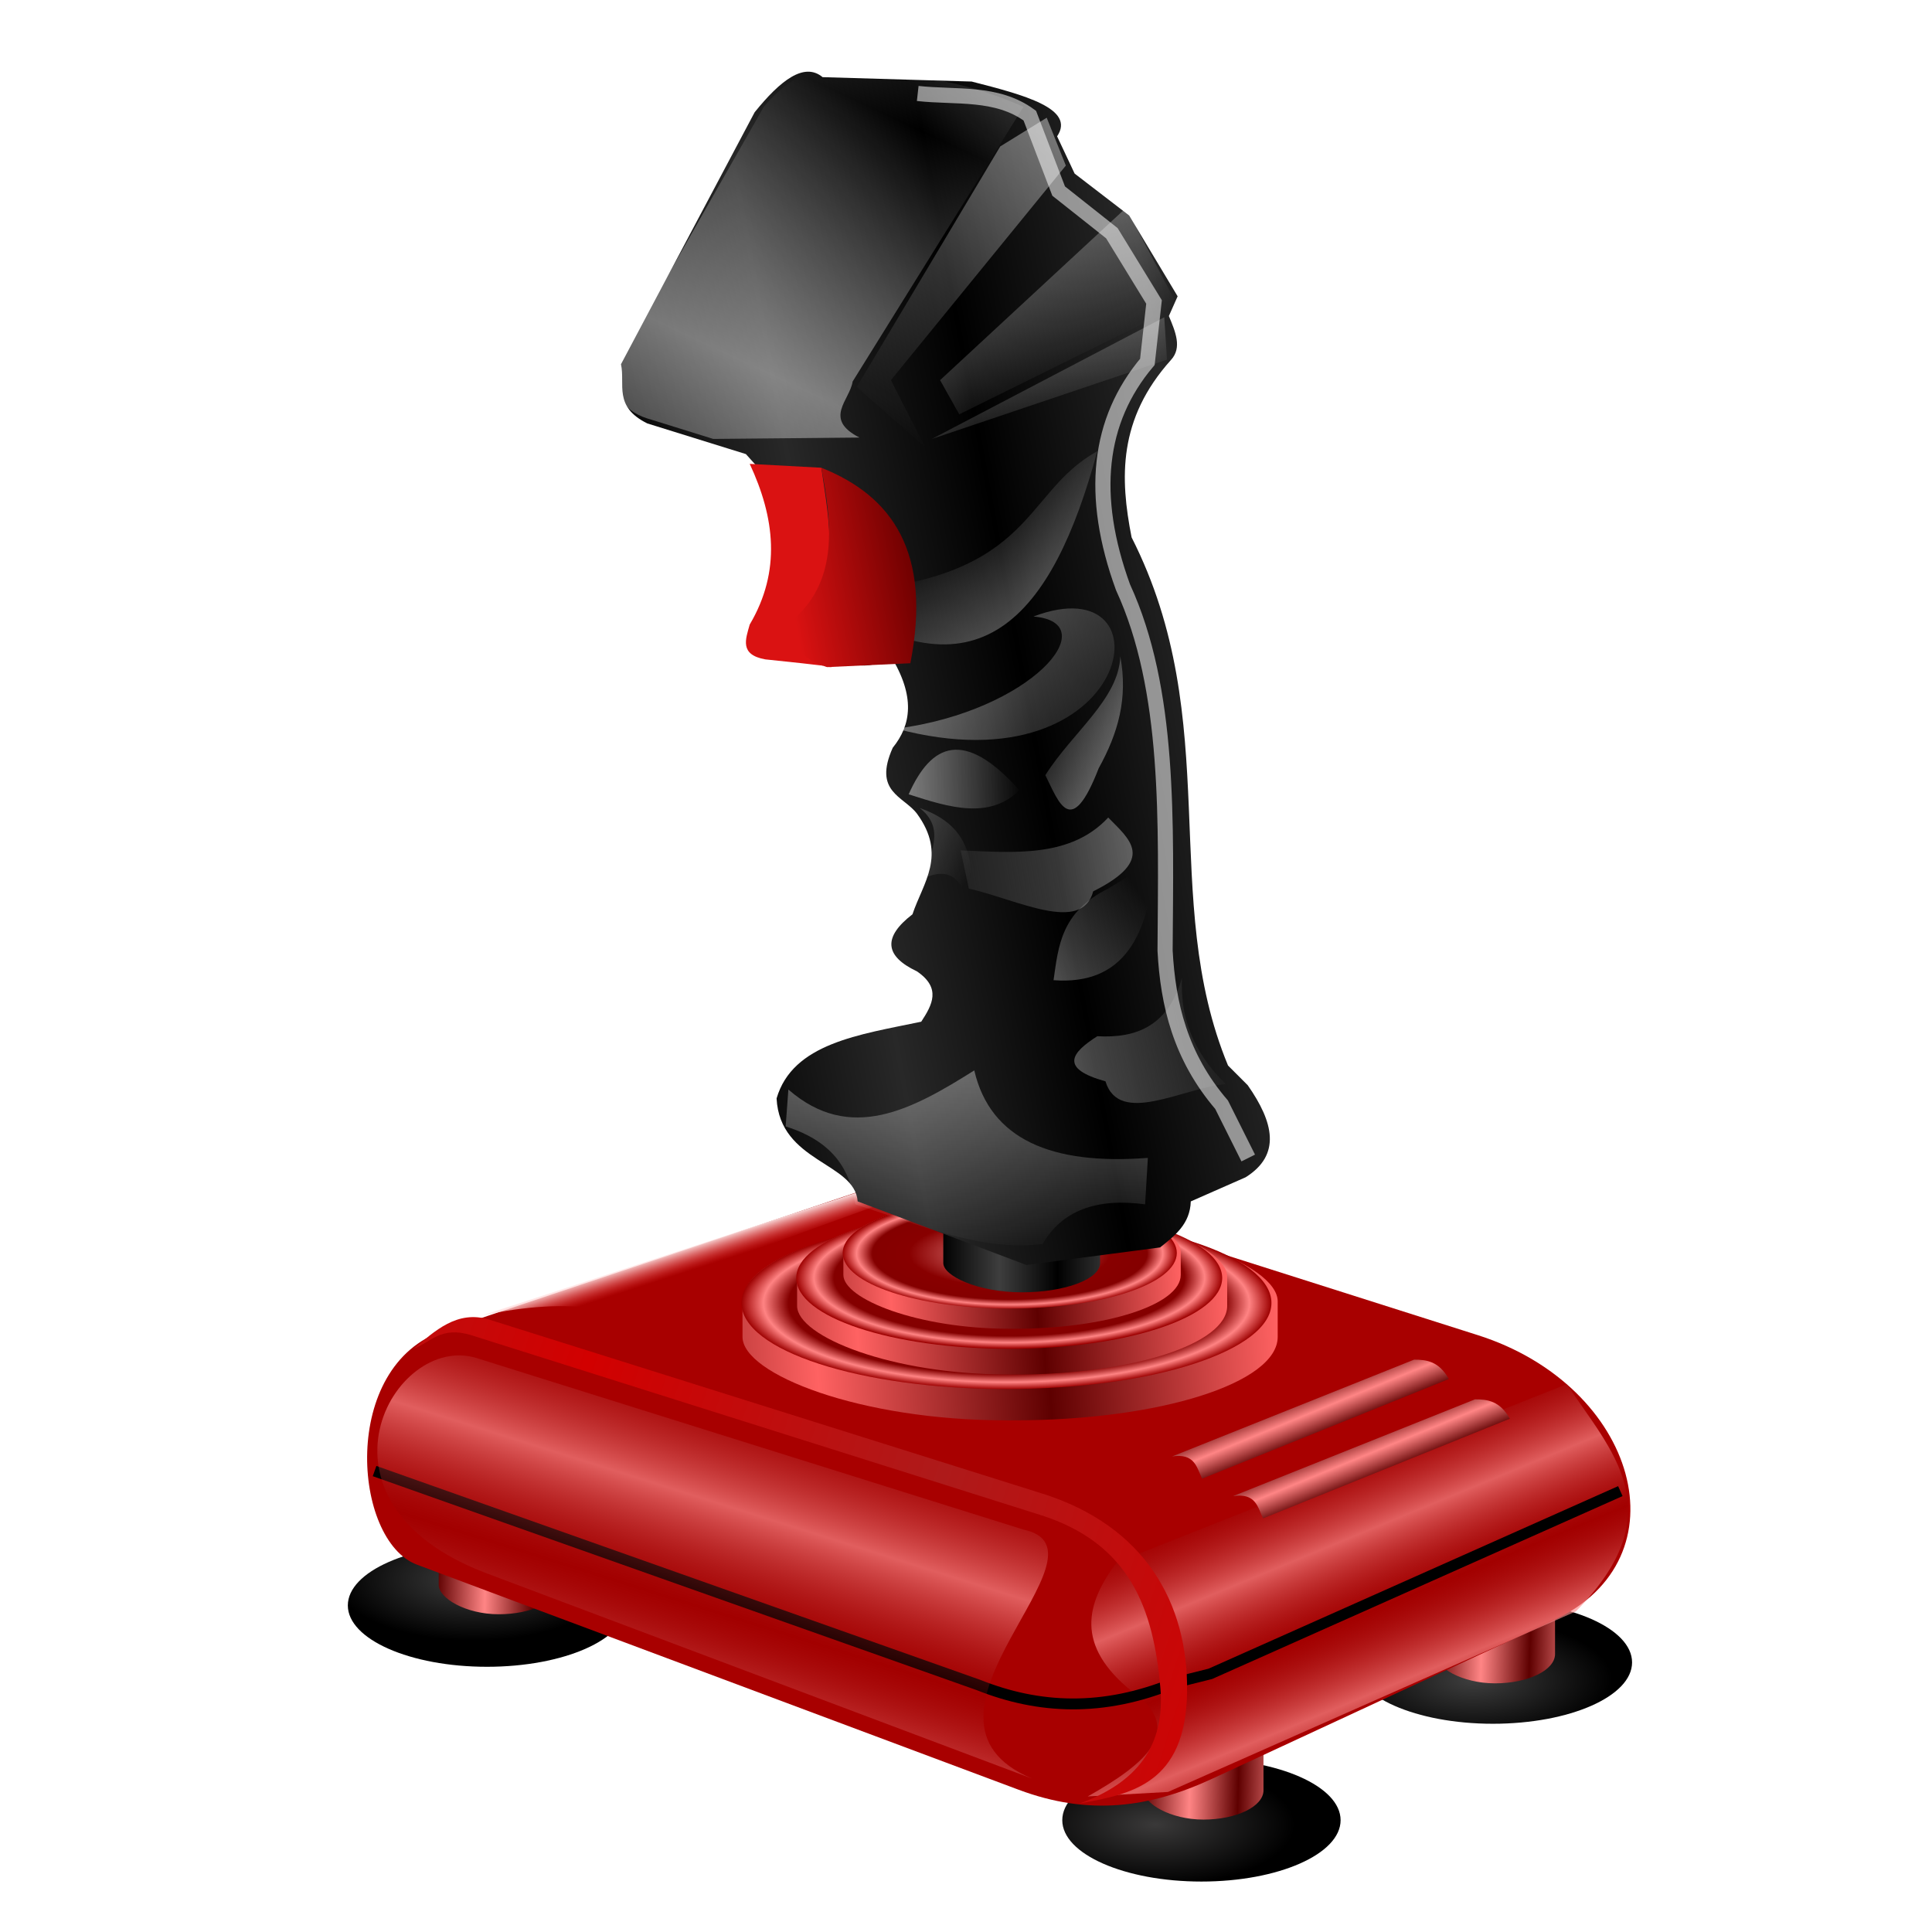 <?xml version="1.0" encoding="UTF-8" standalone="no"?>
<svg
   xmlns:dc="http://purl.org/dc/elements/1.1/"
   xmlns:cc="http://creativecommons.org/ns#"
   xmlns:rdf="http://www.w3.org/1999/02/22-rdf-syntax-ns#"
   xmlns:svg="http://www.w3.org/2000/svg"
   xmlns="http://www.w3.org/2000/svg"
   xmlns:xlink="http://www.w3.org/1999/xlink"
   xmlns:sodipodi="http://sodipodi.sourceforge.net/DTD/sodipodi-0.dtd"
   xmlns:inkscape="http://www.inkscape.org/namespaces/inkscape"
   version="1.1"
   id="svg2"
   width="255"
   height="255"
   viewBox="0 0 255 255"
   sodipodi:docname="applications-games.svg"
   inkscape:version="1.0 (4035a4f, 2020-05-01)">
  <defs
     id="defs6">
    <linearGradient
       inkscape:collect="always"
       id="linearGradient986">
      <stop
         style="stop-color:#ffffff;stop-opacity:0.431"
         offset="0"
         id="stop982" />
      <stop
         style="stop-color:#ffffff;stop-opacity:0;"
         offset="1"
         id="stop984" />
    </linearGradient>
    <linearGradient
       inkscape:collect="always"
       id="linearGradient1433">
      <stop
         style="stop-color:#da1212;stop-opacity:1;"
         offset="0"
         id="stop1429" />
      <stop
         style="stop-color:#6d0000;stop-opacity:1"
         offset="1"
         id="stop1431" />
    </linearGradient>
    <linearGradient
       inkscape:collect="always"
       id="linearGradient1198">
      <stop
         style="stop-color:#000000;stop-opacity:1;"
         offset="0"
         id="stop1194" />
      <stop
         style="stop-color:#282828;stop-opacity:1"
         offset="1"
         id="stop1196" />
    </linearGradient>
    <linearGradient
       id="linearGradient1192"
       inkscape:collect="always">
      <stop
         id="stop1188"
         offset="0"
         style="stop-color:#ffffff;stop-opacity:0.202" />
      <stop
         id="stop1190"
         offset="1"
         style="stop-color:#ffffff;stop-opacity:0;" />
    </linearGradient>
    <linearGradient
       id="linearGradient1048"
       inkscape:collect="always">
      <stop
         id="stop1044"
         offset="0"
         style="stop-color:#3a3939;stop-opacity:1" />
      <stop
         id="stop1046"
         offset="1"
         style="stop-color:#000000;stop-opacity:1" />
    </linearGradient>
    <linearGradient
       inkscape:collect="always"
       id="linearGradient1032">
      <stop
         style="stop-color:#3e3e3e;stop-opacity:1"
         offset="0"
         id="stop1028" />
      <stop
         style="stop-color:#000000;stop-opacity:1"
         offset="1"
         id="stop1030" />
    </linearGradient>
    <linearGradient
       inkscape:collect="always"
       id="linearGradient1003">
      <stop
         style="stop-color:#ffffff;stop-opacity:1"
         offset="0"
         id="stop999" />
      <stop
         style="stop-color:#ff4c4c;stop-opacity:0;"
         offset="1"
         id="stop1001" />
    </linearGradient>
    <linearGradient
       id="linearGradient919"
       inkscape:collect="always">
      <stop
         id="stop915"
         offset="0"
         style="stop-color:#ff9090;stop-opacity:0.655" />
      <stop
         id="stop917"
         offset="1"
         style="stop-color:#910000;stop-opacity:0.23" />
    </linearGradient>
    <linearGradient
       inkscape:collect="always"
       id="linearGradient861">
      <stop
         style="stop-color:#ff9f9f;stop-opacity:1"
         offset="0"
         id="stop857" />
      <stop
         id="stop869"
         offset="0.602"
         style="stop-color:#880000;stop-opacity:1" />
      <stop
         id="stop867"
         offset="0.823"
         style="stop-color:#840000;stop-opacity:1" />
      <stop
         id="stop865"
         offset="0.917"
         style="stop-color:#ff8383;stop-opacity:1" />
      <stop
         style="stop-color:#9d0000;stop-opacity:1"
         offset="1"
         id="stop859" />
    </linearGradient>
    <linearGradient
       inkscape:collect="always"
       id="linearGradient851">
      <stop
         style="stop-color:#5e0000;stop-opacity:1;"
         offset="0"
         id="stop847" />
      <stop
         style="stop-color:#ff6262;stop-opacity:1"
         offset="1"
         id="stop849" />
    </linearGradient>
    <linearGradient
       inkscape:collect="always"
       id="linearGradient837">
      <stop
         style="stop-color:#ff8585;stop-opacity:1"
         offset="0"
         id="stop833" />
      <stop
         style="stop-color:#5e0000;stop-opacity:1"
         offset="1"
         id="stop835" />
    </linearGradient>
    <linearGradient
       inkscape:collect="always"
       id="linearGradient827">
      <stop
         style="stop-color:#d20000;stop-opacity:1"
         offset="0"
         id="stop823" />
      <stop
         style="stop-color:#ae1a1a;stop-opacity:1"
         offset="1"
         id="stop825" />
    </linearGradient>
    <linearGradient
       inkscape:collect="always"
       xlink:href="#linearGradient827"
       id="linearGradient829"
       x1="-103.076"
       y1="519.313"
       x2="30.62"
       y2="562.014"
       gradientUnits="userSpaceOnUse"
       spreadMethod="reflect"
       gradientTransform="translate(491.296,-40.258)" />
    <linearGradient
       inkscape:collect="always"
       xlink:href="#linearGradient837"
       id="linearGradient839"
       x1="202.369"
       y1="547.216"
       x2="205.825"
       y2="555.61"
       gradientUnits="userSpaceOnUse"
       spreadMethod="reflect"
       gradientTransform="translate(491.296,-40.258)" />
    <linearGradient
       inkscape:collect="always"
       xlink:href="#linearGradient837"
       id="linearGradient843"
       gradientUnits="userSpaceOnUse"
       x1="202.369"
       y1="547.216"
       x2="205.825"
       y2="555.61"
       spreadMethod="reflect"
       gradientTransform="translate(468.303,-55.221)" />
    <linearGradient
       inkscape:collect="always"
       xlink:href="#linearGradient851"
       id="linearGradient853"
       x1="58.759"
       y1="508.825"
       x2="139.416"
       y2="504.08"
       gradientUnits="userSpaceOnUse"
       spreadMethod="reflect" />
    <radialGradient
       inkscape:collect="always"
       xlink:href="#linearGradient861"
       id="radialGradient863"
       cx="44.526"
       cy="496.416"
       fx="44.526"
       fy="496.416"
       r="92.701"
       gradientTransform="matrix(1,0,0,0.325,0,335.179)"
       gradientUnits="userSpaceOnUse" />
    <linearGradient
       inkscape:collect="always"
       xlink:href="#linearGradient851"
       id="linearGradient875"
       gradientUnits="userSpaceOnUse"
       x1="58.759"
       y1="508.825"
       x2="139.416"
       y2="504.08"
       spreadMethod="reflect"
       gradientTransform="matrix(0.804,0,0,0.823,9.714,79.3)" />
    <radialGradient
       inkscape:collect="always"
       xlink:href="#linearGradient861"
       id="radialGradient877"
       gradientUnits="userSpaceOnUse"
       gradientTransform="matrix(0.804,0,0,0.267,9.714,355.036)"
       cx="44.526"
       cy="496.416"
       fx="44.526"
       fy="496.416"
       r="92.701" />
    <linearGradient
       inkscape:collect="always"
       xlink:href="#linearGradient851"
       id="linearGradient883"
       gradientUnits="userSpaceOnUse"
       gradientTransform="matrix(0.63,0,0,0.645,17.617,158.599)"
       x1="58.759"
       y1="508.825"
       x2="139.416"
       y2="504.08"
       spreadMethod="reflect" />
    <radialGradient
       inkscape:collect="always"
       xlink:href="#linearGradient861"
       id="radialGradient885"
       gradientUnits="userSpaceOnUse"
       gradientTransform="matrix(0.63,0,0,0.21,17.617,374.893)"
       cx="44.526"
       cy="496.416"
       fx="44.526"
       fy="496.416"
       r="92.701" />
    <linearGradient
       inkscape:collect="always"
       xlink:href="#linearGradient919"
       id="linearGradient903"
       x1="693.939"
       y1="535.585"
       x2="704.885"
       y2="562.104"
       gradientUnits="userSpaceOnUse"
       spreadMethod="reflect" />
    <linearGradient
       inkscape:collect="always"
       xlink:href="#linearGradient919"
       id="linearGradient913"
       x1="-53.039"
       y1="579.652"
       x2="-64.865"
       y2="617.221"
       gradientUnits="userSpaceOnUse"
       spreadMethod="reflect"
       gradientTransform="translate(507.182,-44.751)" />
    <filter
       inkscape:collect="always"
       style="color-interpolation-filters:sRGB"
       id="filter945"
       x="-0.039"
       width="1.078"
       y="-0.062"
       height="1.124">
      <feGaussianBlur
         inkscape:collect="always"
         stdDeviation="4.125"
         id="feGaussianBlur947" />
    </filter>
    <filter
       inkscape:collect="always"
       style="color-interpolation-filters:sRGB"
       id="filter961"
       x="-0.032"
       width="1.063"
       y="-0.042"
       height="1.083">
      <feGaussianBlur
         inkscape:collect="always"
         stdDeviation="2.694"
         id="feGaussianBlur963" />
    </filter>
    <linearGradient
       inkscape:collect="always"
       xlink:href="#linearGradient837"
       id="linearGradient973"
       x1="349.724"
       y1="341.945"
       x2="367.956"
       y2="342.497"
       gradientUnits="userSpaceOnUse"
       spreadMethod="reflect"
       gradientTransform="translate(266.298,290.608)" />
    <linearGradient
       inkscape:collect="always"
       xlink:href="#linearGradient837"
       id="linearGradient983"
       gradientUnits="userSpaceOnUse"
       gradientTransform="translate(376.243,239.227)"
       x1="349.724"
       y1="341.945"
       x2="367.956"
       y2="342.497"
       spreadMethod="reflect" />
    <linearGradient
       inkscape:collect="always"
       xlink:href="#linearGradient837"
       id="linearGradient987"
       gradientUnits="userSpaceOnUse"
       gradientTransform="translate(0.578,213.174)"
       x1="349.724"
       y1="341.945"
       x2="367.956"
       y2="342.497"
       spreadMethod="reflect" />
    <linearGradient
       inkscape:collect="always"
       xlink:href="#linearGradient1003"
       id="linearGradient1005"
       x1="446.402"
       y1="425.969"
       x2="449.347"
       y2="435.073"
       gradientUnits="userSpaceOnUse" />
    <radialGradient
       inkscape:collect="always"
       xlink:href="#linearGradient1048"
       id="radialGradient1034"
       cx="79.752"
       cy="698.558"
       fx="79.752"
       fy="698.558"
       r="52.479"
       gradientTransform="matrix(1,0,0,0.441,523.14,342.983)"
       gradientUnits="userSpaceOnUse" />
    <radialGradient
       inkscape:collect="always"
       xlink:href="#linearGradient1032"
       id="radialGradient1038"
       gradientUnits="userSpaceOnUse"
       gradientTransform="matrix(1,0,0,0.441,633.058,283.478)"
       cx="89.669"
       cy="709.804"
       fx="89.669"
       fy="709.804"
       r="52.479" />
    <radialGradient
       inkscape:collect="always"
       xlink:href="#linearGradient1032"
       id="radialGradient1042"
       gradientUnits="userSpaceOnUse"
       gradientTransform="matrix(1,0,0,0.441,253.719,261.991)"
       cx="92.149"
       cy="672.319"
       fx="92.149"
       fy="672.319"
       r="52.479" />
    <linearGradient
       inkscape:collect="always"
       xlink:href="#linearGradient986"
       id="linearGradient1084"
       x1="277.725"
       y1="212.306"
       x2="236.968"
       y2="167.78"
       gradientUnits="userSpaceOnUse"
       spreadMethod="reflect" />
    <linearGradient
       inkscape:collect="always"
       xlink:href="#linearGradient986"
       id="linearGradient1092"
       x1="161.487"
       y1="110.185"
       x2="206.883"
       y2="13.105"
       gradientUnits="userSpaceOnUse"
       spreadMethod="reflect" />
    <linearGradient
       inkscape:collect="always"
       xlink:href="#linearGradient986"
       id="linearGradient1106"
       x1="283.504"
       y1="15.948"
       x2="205.188"
       y2="128.356"
       gradientUnits="userSpaceOnUse" />
    <linearGradient
       inkscape:collect="always"
       xlink:href="#linearGradient986"
       id="linearGradient1114"
       x1="253.645"
       y1="48.045"
       x2="291.358"
       y2="104.25"
       gradientUnits="userSpaceOnUse" />
    <linearGradient
       inkscape:collect="always"
       xlink:href="#linearGradient986"
       id="linearGradient1122"
       x1="285.256"
       y1="74.675"
       x2="304.595"
       y2="118.47"
       gradientUnits="userSpaceOnUse" />
    <linearGradient
       inkscape:collect="always"
       xlink:href="#linearGradient986"
       id="linearGradient1130"
       x1="221.593"
       y1="208.78"
       x2="301.776"
       y2="251.116"
       gradientUnits="userSpaceOnUse" />
    <linearGradient
       inkscape:collect="always"
       xlink:href="#linearGradient986"
       id="linearGradient1138"
       x1="299.96"
       y1="261.045"
       x2="262.474"
       y2="241.337"
       gradientUnits="userSpaceOnUse" />
    <linearGradient
       inkscape:collect="always"
       xlink:href="#linearGradient986"
       id="linearGradient1146"
       x1="216.919"
       y1="264.731"
       x2="260.041"
       y2="264.731"
       gradientUnits="userSpaceOnUse" />
    <linearGradient
       inkscape:collect="always"
       xlink:href="#linearGradient986"
       id="linearGradient1154"
       x1="323.425"
       y1="286.028"
       x2="223.72"
       y2="300.627"
       gradientUnits="userSpaceOnUse" />
    <linearGradient
       inkscape:collect="always"
       xlink:href="#linearGradient1192"
       id="linearGradient1162"
       x1="215.358"
       y1="282.94"
       x2="241.987"
       y2="298.998"
       gradientUnits="userSpaceOnUse" />
    <linearGradient
       inkscape:collect="always"
       xlink:href="#linearGradient986"
       id="linearGradient1170"
       x1="256.339"
       y1="352.783"
       x2="310.952"
       y2="317.747"
       gradientUnits="userSpaceOnUse" />
    <linearGradient
       inkscape:collect="always"
       xlink:href="#linearGradient986"
       id="linearGradient1178"
       x1="256.93"
       y1="381.639"
       x2="338.313"
       y2="363.391"
       gradientUnits="userSpaceOnUse" />
    <linearGradient
       inkscape:collect="always"
       xlink:href="#linearGradient986"
       id="linearGradient1186"
       x1="238.567"
       y1="359.254"
       x2="236.804"
       y2="444.655"
       gradientUnits="userSpaceOnUse" />
    <linearGradient
       inkscape:collect="always"
       xlink:href="#linearGradient1198"
       id="linearGradient1200"
       x1="263.13"
       y1="239.029"
       x2="334.102"
       y2="225.891"
       gradientUnits="userSpaceOnUse"
       spreadMethod="reflect" />
    <filter
       inkscape:collect="always"
       style="color-interpolation-filters:sRGB"
       id="filter1358"
       x="-0.053"
       width="1.105"
       y="-0.058"
       height="1.116">
      <feGaussianBlur
         inkscape:collect="always"
         stdDeviation="3.36"
         id="feGaussianBlur1360" />
    </filter>
    <filter
       inkscape:collect="always"
       style="color-interpolation-filters:sRGB"
       id="filter1362"
       x="-0.059"
       width="1.118"
       y="-0.122"
       height="1.244">
      <feGaussianBlur
         inkscape:collect="always"
         stdDeviation="3.36"
         id="feGaussianBlur1364" />
    </filter>
    <filter
       inkscape:collect="always"
       style="color-interpolation-filters:sRGB"
       id="filter1366"
       x="-0.141"
       width="1.282"
       y="-0.17"
       height="1.341">
      <feGaussianBlur
         inkscape:collect="always"
         stdDeviation="3.36"
         id="feGaussianBlur1368" />
    </filter>
    <filter
       inkscape:collect="always"
       style="color-interpolation-filters:sRGB"
       id="filter1370"
       x="-0.211"
       width="1.423"
       y="-0.177"
       height="1.354">
      <feGaussianBlur
         inkscape:collect="always"
         stdDeviation="3.36"
         id="feGaussianBlur1372" />
    </filter>
    <filter
       inkscape:collect="always"
       style="color-interpolation-filters:sRGB"
       id="filter1374"
       x="-0.124"
       width="1.249"
       y="-0.226"
       height="1.452">
      <feGaussianBlur
         inkscape:collect="always"
         stdDeviation="3.36"
         id="feGaussianBlur1376" />
    </filter>
    <filter
       inkscape:collect="always"
       style="color-interpolation-filters:sRGB"
       id="filter1378"
       x="-0.408"
       width="1.816"
       y="-0.17"
       height="1.34">
      <feGaussianBlur
         inkscape:collect="always"
         stdDeviation="3.36"
         id="feGaussianBlur1380" />
    </filter>
    <filter
       inkscape:collect="always"
       style="color-interpolation-filters:sRGB"
       id="filter1382"
       x="-0.193"
       width="1.386"
       y="-0.364"
       height="1.728">
      <feGaussianBlur
         inkscape:collect="always"
         stdDeviation="3.36"
         id="feGaussianBlur1384" />
    </filter>
    <filter
       inkscape:collect="always"
       style="color-interpolation-filters:sRGB"
       id="filter1386"
       x="-0.276"
       width="1.551"
       y="-0.14"
       height="1.279">
      <feGaussianBlur
         inkscape:collect="always"
         stdDeviation="3.36"
         id="feGaussianBlur1388" />
    </filter>
    <filter
       inkscape:collect="always"
       style="color-interpolation-filters:sRGB"
       id="filter1390"
       x="-0.098"
       width="1.196"
       y="-0.163"
       height="1.325">
      <feGaussianBlur
         inkscape:collect="always"
         stdDeviation="3.36"
         id="feGaussianBlur1392" />
    </filter>
    <filter
       inkscape:collect="always"
       style="color-interpolation-filters:sRGB"
       id="filter1394"
       x="-0.091"
       width="1.182"
       y="-0.176"
       height="1.352">
      <feGaussianBlur
         inkscape:collect="always"
         stdDeviation="3.36"
         id="feGaussianBlur1396" />
    </filter>
    <filter
       inkscape:collect="always"
       style="color-interpolation-filters:sRGB"
       id="filter1398"
       x="-0.102"
       width="1.205"
       y="-0.065"
       height="1.13">
      <feGaussianBlur
         inkscape:collect="always"
         stdDeviation="3.36"
         id="feGaussianBlur1400" />
    </filter>
    <filter
       inkscape:collect="always"
       style="color-interpolation-filters:sRGB"
       id="filter1402"
       x="-0.077"
       width="1.153"
       y="-0.111"
       height="1.221">
      <feGaussianBlur
         inkscape:collect="always"
         stdDeviation="3.36"
         id="feGaussianBlur1404" />
    </filter>
    <filter
       inkscape:collect="always"
       style="color-interpolation-filters:sRGB"
       id="filter1406"
       x="-0.09"
       width="1.18"
       y="-0.104"
       height="1.207">
      <feGaussianBlur
         inkscape:collect="always"
         stdDeviation="3.36"
         id="feGaussianBlur1408" />
    </filter>
    <linearGradient
       inkscape:collect="always"
       xlink:href="#linearGradient1433"
       id="linearGradient1435"
       x1="172.629"
       y1="194.409"
       x2="220.469"
       y2="184.92"
       gradientUnits="userSpaceOnUse" />
    <linearGradient
       inkscape:collect="always"
       xlink:href="#linearGradient1032"
       id="linearGradient1445"
       x1="38.686"
       y1="478.715"
       x2="60.584"
       y2="478.715"
       gradientUnits="userSpaceOnUse"
       spreadMethod="reflect"
       gradientTransform="translate(213.139,-40.146)" />
    <filter
       inkscape:collect="always"
       style="color-interpolation-filters:sRGB"
       id="filter979"
       x="-0.121"
       width="1.242"
       y="-0.038"
       height="1.075">
      <feGaussianBlur
         inkscape:collect="always"
         stdDeviation="2.197"
         id="feGaussianBlur981" />
    </filter>
  </defs>
  <sodipodi:namedview
     pagecolor="#000aff"
     bordercolor="#666666"
     borderopacity="1"
     objecttolerance="10"
     gridtolerance="10"
     guidetolerance="10"
     inkscape:pageopacity="0"
     inkscape:pageshadow="2"
     inkscape:window-width="1920"
     inkscape:window-height="1056"
     id="namedview4"
     showgrid="false"
     inkscape:snap-to-guides="false"
     inkscape:snap-grids="false"
     inkscape:snap-others="false"
     inkscape:object-nodes="false"
     inkscape:snap-nodes="false"
     inkscape:snap-global="false"
     inkscape:zoom="3.66"
     inkscape:cx="127.5"
     inkscape:cy="127.5"
     inkscape:current-layer="svg2"
     inkscape:document-rotation="0"
     inkscape:window-x="0"
     inkscape:window-y="0"
     inkscape:window-maximized="1" />
  <g
     id="g1507"
     transform="matrix(0.35,0,0,0.35,-58.512,12.968)">
    <ellipse
       ry="23.14"
       rx="52.479"
       cy="568.364"
       cx="350.827"
       id="ellipse1040"
       style="opacity:1;fill:url(#radialGradient1042);fill-opacity:1;stroke:none;stroke-width:4.1;stroke-linecap:round;stroke-linejoin:round;stroke-miterlimit:4;stroke-dasharray:none;stroke-dashoffset:0;stroke-opacity:1" />
    <ellipse
       style="opacity:1;fill:url(#radialGradient1038);fill-opacity:1;stroke:none;stroke-width:4.1;stroke-linecap:round;stroke-linejoin:round;stroke-miterlimit:4;stroke-dasharray:none;stroke-dashoffset:0;stroke-opacity:1"
       id="ellipse1036"
       cx="730.165"
       cy="589.851"
       rx="52.479"
       ry="23.14" />
    <ellipse
       ry="23.14"
       rx="52.479"
       cy="649.355"
       cx="620.248"
       id="path1026"
       style="opacity:1;fill:url(#radialGradient1034);fill-opacity:1;stroke:none;stroke-width:4.1;stroke-linecap:round;stroke-linejoin:round;stroke-miterlimit:4;stroke-dasharray:none;stroke-dashoffset:0;stroke-opacity:1" />
    <rect
       rx="22.652"
       ry="11.05"
       y="536.334"
       x="332.623"
       height="35.359"
       width="45.304"
       id="rect985"
       style="opacity:1;fill:url(#linearGradient987);fill-opacity:1;stroke:none;stroke-width:4.1;stroke-linecap:round;stroke-linejoin:round;stroke-miterlimit:4;stroke-dasharray:none;stroke-dashoffset:0;stroke-opacity:1" />
    <rect
       style="opacity:1;fill:url(#linearGradient983);fill-opacity:1;stroke:none;stroke-width:4.1;stroke-linecap:round;stroke-linejoin:round;stroke-miterlimit:4;stroke-dasharray:none;stroke-dashoffset:0;stroke-opacity:1"
       id="rect981"
       width="45.304"
       height="35.359"
       x="708.287"
       y="562.387"
       ry="11.05"
       rx="22.652" />
    <rect
       rx="22.652"
       ry="11.05"
       y="613.768"
       x="598.343"
       height="35.359"
       width="45.304"
       id="rect965"
       style="opacity:1;fill:url(#linearGradient973);fill-opacity:1;stroke:none;stroke-width:4.1;stroke-linecap:round;stroke-linejoin:round;stroke-miterlimit:4;stroke-dasharray:none;stroke-dashoffset:0;stroke-opacity:1" />
    <path
       sodipodi:nodetypes="sssssssss"
       inkscape:connector-curvature="0"
       id="path817"
       d="m 334.485,464.749 168.083,-56.308 c 17.776,-5.955 30.376,-2.86 42.021,0.84 l 179.848,57.148 c 60.219,19.135 78.83,84.252 28.574,107.573 l -128.583,59.669 c -23.833,11.06 -46.627,14.111 -73.116,4.202 l -226.912,-84.882 c -24.243,-9.069 -29.08,-75.123 10.085,-88.243 z"
       style="fill:#a80000;fill-opacity:1;stroke:none;stroke-width:1px;stroke-linecap:butt;stroke-linejoin:miter;stroke-opacity:1" />
    <path
       sodipodi:nodetypes="ccccccc"
       inkscape:connector-curvature="0"
       id="path895"
       d="m 758.053,484.918 -169.763,67.233 c -11.47,15.353 -15.992,31.168 5.883,48.744 20.295,14.53 4.991,27.185 -16.808,39.499 l 30.255,-1.681 153.796,-68.073 c 37.453,-37.832 12.956,-60.796 -3.362,-85.722 z"
       style="fill:url(#linearGradient903);fill-opacity:1.0;stroke:none;stroke-width:1px;stroke-linecap:butt;stroke-linejoin:miter;stroke-opacity:1;filter:url(#filter961)" />
    <path
       sodipodi:nodetypes="ccccc"
       inkscape:connector-curvature="0"
       id="path819"
       d="m 308.432,517.695 227.752,80.68 c 22.585,9.02 46.894,10.285 73.956,-0.84 l 13.447,-3.362 154.636,-68.914"
       style="fill:none;stroke:#000000;stroke-width:4.1;stroke-linecap:butt;stroke-linejoin:miter;stroke-miterlimit:4;stroke-dasharray:none;stroke-opacity:1" />
    <path
       sodipodi:nodetypes="cssscsssc"
       inkscape:connector-curvature="0"
       id="path821"
       d="m 323.213,471.554 c 6.49,-2.474 10.29,-8.695 21.851,-5.042 l 214.439,67.742 c 33.96,10.728 42.642,35.637 45.248,65.043 1.979,22.333 -9.208,35.985 -30.255,43.701 18.885,-3.451 39.857,-7.091 40.34,-42.021 0.462,-33.414 -15.926,-62.625 -54.627,-74.797 l -208.423,-65.552 c -12.205,-3.839 -20.699,4.315 -28.574,10.925 z"
       style="fill:url(#linearGradient829);fill-opacity:1;stroke:none;stroke-width:1px;stroke-linecap:butt;stroke-linejoin:miter;stroke-opacity:1" />
    <path
       sodipodi:nodetypes="ccccc"
       inkscape:connector-curvature="0"
       id="path831"
       d="m 632.172,527.144 c 8.53,-1.281 9.286,4.101 11.314,8.394 l 93.066,-37.591 c -3.771,-6.692 -8.41,-7.312 -13.139,-7.299 z"
       style="fill:url(#linearGradient839);fill-opacity:1;stroke:none;stroke-width:1px;stroke-linecap:butt;stroke-linejoin:miter;stroke-opacity:1" />
    <path
       style="fill:url(#linearGradient843);fill-opacity:1;stroke:none;stroke-width:1px;stroke-linecap:butt;stroke-linejoin:miter;stroke-opacity:1"
       d="m 609.179,512.18 c 8.53,-1.281 9.286,4.101 11.314,8.394 l 93.066,-37.591 c -3.771,-6.692 -8.41,-7.312 -13.139,-7.299 z"
       id="path841"
       inkscape:connector-curvature="0"
       sodipodi:nodetypes="ccccc" />
    <g
       transform="matrix(1.078,0,0,1.078,498.716,-80.832)"
       id="g893">
      <rect
         style="opacity:1;fill:url(#linearGradient853);fill-opacity:1;stroke:none;stroke-width:4.1;stroke-linecap:round;stroke-linejoin:round;stroke-miterlimit:4;stroke-dasharray:none;stroke-dashoffset:0;stroke-opacity:1"
         id="rect845"
         width="187.226"
         height="70.803"
         x="-47.81"
         y="466.672"
         ry="29.197"
         rx="92.153" />
      <ellipse
         style="opacity:1;fill:url(#radialGradient863);fill-opacity:1;stroke:none;stroke-width:4.1;stroke-linecap:round;stroke-linejoin:round;stroke-miterlimit:4;stroke-dasharray:none;stroke-dashoffset:0;stroke-opacity:1"
         id="path855"
         cx="44.526"
         cy="496.416"
         rx="92.701"
         ry="30.109" />
      <rect
         rx="74.055"
         ry="24.019"
         y="463.209"
         x="-28.707"
         height="58.246"
         width="150.457"
         id="rect871"
         style="opacity:1;fill:url(#linearGradient875);fill-opacity:1;stroke:none;stroke-width:3.334;stroke-linecap:round;stroke-linejoin:round;stroke-miterlimit:4;stroke-dasharray:none;stroke-dashoffset:0;stroke-opacity:1" />
      <ellipse
         ry="24.77"
         rx="74.495"
         cy="487.678"
         cx="45.495"
         id="ellipse873"
         style="opacity:1;fill:url(#radialGradient877);fill-opacity:1;stroke:none;stroke-width:3.334;stroke-linecap:round;stroke-linejoin:round;stroke-miterlimit:4;stroke-dasharray:none;stroke-dashoffset:0;stroke-opacity:1" />
      <rect
         style="opacity:1;fill:url(#linearGradient883);fill-opacity:1;stroke:none;stroke-width:2.615;stroke-linecap:round;stroke-linejoin:round;stroke-miterlimit:4;stroke-dasharray:none;stroke-dashoffset:0;stroke-opacity:1"
         id="rect879"
         width="118.022"
         height="45.69"
         x="-12.521"
         y="459.746"
         ry="18.841"
         rx="58.091" />
      <ellipse
         style="opacity:1;fill:url(#radialGradient885);fill-opacity:1;stroke:none;stroke-width:2.615;stroke-linecap:round;stroke-linejoin:round;stroke-miterlimit:4;stroke-dasharray:none;stroke-dashoffset:0;stroke-opacity:1"
         id="ellipse881"
         cx="45.685"
         cy="478.94"
         rx="58.436"
         ry="19.43" />
    </g>
    <path
       sodipodi:nodetypes="sccss"
       inkscape:connector-curvature="0"
       id="path905"
       d="m 346.961,475.094 206.077,64.641 c 36.979,7.8 -51.189,71.003 3.315,93.923 L 350.829,556.309 c -71.313,-26.838 -35.296,-91.074 -3.867,-81.215 z"
       style="fill:url(#linearGradient913);fill-opacity:1;stroke:none;stroke-width:1px;stroke-linecap:butt;stroke-linejoin:miter;stroke-opacity:1;filter:url(#filter945)" />
    <path
       sodipodi:nodetypes="ccccc"
       inkscape:connector-curvature="0"
       id="path989"
       d="m 349.137,458.959 c 10.546,-2.339 29.609,-4.974 41.295,-2.374 l 125.582,-45.622 c -9.357,-0.935 -19.104,-0.857 -30.402,3.255 z"
       style="fill:url(#linearGradient1005);fill-opacity:1;stroke:none;stroke-width:1px;stroke-linecap:butt;stroke-linejoin:miter;stroke-opacity:1" />
    <g
       transform="translate(292.24,-7.991)"
       id="g1465">
      <rect
         style="opacity:1;fill:url(#linearGradient1445);fill-opacity:1;stroke:none;stroke-width:4.1;stroke-linecap:round;stroke-linejoin:round;stroke-miterlimit:4;stroke-dasharray:none;stroke-dashoffset:0;stroke-opacity:1"
         id="rect1437"
         width="59.124"
         height="39.416"
         x="230.657"
         y="418.861"
         rx="29.562"
         ry="11.05" />
      <path
         style="fill:url(#linearGradient1200);fill-opacity:1;stroke:none;stroke-width:1px;stroke-linecap:butt;stroke-linejoin:miter;stroke-opacity:1"
         d="m 198.371,424.001 63.636,23.967 50.413,-6.612 c 5.61,-4.47 11.317,-8.867 11.57,-17.355 l 20.661,-9.091 c 13.523,-8.453 10.575,-20.782 0.826,-34.711 l -7.438,-7.438 c -26.18,-63.229 -1.119,-129.771 -36.364,-199.174 -4.399,-22.314 -5.174,-44.628 14.876,-66.942 4.21,-4.613 1.667,-10.576 -0.826,-16.529 l 3.306,-7.438 L 300.753,52.198 280.189,36.398 273.578,22.348 C 280.614,11.905 261.181,6.756 241.346,1.687 L 185.148,0.034 C 178.174,-5.738 169.239,1.24 159.528,13.257 l -50.413,95.041 c 1.663,7.621 -2.958,15.939 9.917,22.314 l 37.19,11.57 36.364,40.496 -7.438,30.579 c 7.468,7.547 15.429,12.384 25.62,4.959 9.494,15.411 7.775,26.151 0.826,34.711 -7.457,16.654 3.993,18.183 9.091,24.793 11.498,15.684 2.277,26.189 -1.653,38.017 -11.115,8.535 -10.599,15.702 1.653,21.488 9.33,6.336 5.795,12.672 1.653,19.008 -23.338,4.882 -48.457,8.121 -54.545,28.926 1.232,24.151 29.501,24.062 30.579,38.843 z"
         id="path1050"
         inkscape:connector-curvature="0"
         sodipodi:nodetypes="cccccccccccccccccccccccccccccc" />
      <g
         id="g1423">
        <path
           inkscape:connector-curvature="0"
           id="path1052"
           d="m 299.557,49.351 -70.1,64.946 7.216,12.886 82.471,-40.72 z"
           style="fill:url(#linearGradient1114);fill-opacity:1.0;stroke:none;stroke-width:1px;stroke-linecap:butt;stroke-linejoin:miter;stroke-opacity:1;filter:url(#filter1406)" />
        <path
           sodipodi:nodetypes="ccc"
           inkscape:connector-curvature="0"
           id="path1054"
           d="m 288.732,141.1 c -16.748,61.909 -44.667,96.936 -105.15,53.606 82.267,-3.174 75.457,-37.242 105.15,-53.606 z"
           style="fill:url(#linearGradient1084);fill-opacity:1;stroke:none;stroke-width:1px;stroke-linecap:butt;stroke-linejoin:miter;stroke-opacity:1;filter:url(#filter1402)" />
        <path
           inkscape:connector-curvature="0"
           id="path1056"
           d="m 276.877,33.372 -65.977,80.924 12.886,25.257 -25.772,-22.679 54.121,-90.718 17.525,-10.824 z"
           style="fill:url(#linearGradient1106);fill-opacity:1.0;stroke:none;stroke-width:1px;stroke-linecap:butt;stroke-linejoin:miter;stroke-opacity:1;filter:url(#filter1398)" />
        <path
           sodipodi:nodetypes="cccc"
           inkscape:connector-curvature="0"
           id="path1060"
           d="m 313.989,90.586 1.031,15.979 -88.656,29.896 z"
           style="fill:url(#linearGradient1122);fill-opacity:1.0;stroke:none;stroke-width:1px;stroke-linecap:butt;stroke-linejoin:miter;stroke-opacity:1;filter:url(#filter1394)" />
        <path
           sodipodi:nodetypes="ccc"
           inkscape:connector-curvature="0"
           id="path1062"
           d="m 264.673,203.427 c 52.72,-20.038 38.306,66.291 -51.71,42.308 51.163,-6.677 79.085,-40.003 51.71,-42.308 z"
           style="fill:url(#linearGradient1130);fill-opacity:1.0;stroke:none;stroke-width:1px;stroke-linecap:butt;stroke-linejoin:miter;stroke-opacity:1;filter:url(#filter1390)" />
        <path
           sodipodi:nodetypes="cccc"
           inkscape:connector-curvature="0"
           id="path1064"
           d="m 297.405,218.458 c 2.948,15.856 -0.817,28.94 -8.157,42.225 -10.418,26.881 -14.993,12.861 -20.102,2.577 10.169,-16.151 27.676,-28.651 28.259,-44.802 z"
           style="fill:url(#linearGradient1138);fill-opacity:1.0;stroke:none;stroke-width:1px;stroke-linecap:butt;stroke-linejoin:miter;stroke-opacity:1;filter:url(#filter1386)" />
        <path
           sodipodi:nodetypes="ccc"
           inkscape:connector-curvature="0"
           id="path1066"
           d="m 217.601,270.476 c 8.506,-19.151 20.913,-24.87 41.751,-1.546 -11.253,11.172 -26.466,6.501 -41.751,1.546 z"
           style="fill:url(#linearGradient1146);fill-opacity:1.0;stroke:none;stroke-width:1px;stroke-linecap:butt;stroke-linejoin:miter;stroke-opacity:1;filter:url(#filter1382)" />
        <path
           sodipodi:nodetypes="cccc"
           inkscape:connector-curvature="0"
           id="path1068"
           d="m 221.725,275.63 c 25.458,8.833 18.65,29.553 19.587,47.421 -0.961,-16.741 -5.285,-27.13 -18.556,-20.618 3.163,-9.435 8.818,-19.227 -1.031,-26.803 z"
           style="fill:url(#linearGradient1162);fill-opacity:1;stroke:none;stroke-width:1px;stroke-linecap:butt;stroke-linejoin:miter;stroke-opacity:1;filter:url(#filter1378)" />
        <path
           sodipodi:nodetypes="ccccc"
           inkscape:connector-curvature="0"
           id="path1070"
           d="m 292.856,279.238 c -13.999,15.06 -34.994,13.331 -55.668,12.371 l 3.093,14.432 c 18.223,4.108 42.619,17.195 46.905,1.031 24.09,-12.053 13.482,-19.769 5.67,-27.834 z"
           style="fill:url(#linearGradient1154);fill-opacity:1.0;stroke:none;stroke-width:1px;stroke-linecap:butt;stroke-linejoin:miter;stroke-opacity:1;filter:url(#filter1374)" />
        <path
           sodipodi:nodetypes="cccc"
           inkscape:connector-curvature="0"
           id="path1072"
           d="m 310.381,295.217 -17.525,10.824 c -17.841,8.769 -18.784,21.763 -20.618,34.535 26.718,1.996 36.068,-17.235 38.143,-45.359 z"
           style="fill:url(#linearGradient1170);fill-opacity:1.0;stroke:none;stroke-width:1px;stroke-linecap:butt;stroke-linejoin:miter;stroke-opacity:1;filter:url(#filter1370)" />
        <path
           sodipodi:nodetypes="ccccc"
           inkscape:connector-curvature="0"
           id="path1074"
           d="m 320.69,339.545 c -5.174,18.344 -17.203,22.979 -31.957,22.164 -9.753,6.209 -14.39,12.162 3.093,17.01 5.164,16.937 29.178,2.457 45.359,1.031 -12.976,-12.654 -17.24,-26.179 -16.494,-40.204 z"
           style="fill:url(#linearGradient1178);fill-opacity:1.0;stroke:none;stroke-width:1px;stroke-linecap:butt;stroke-linejoin:miter;stroke-opacity:1;filter:url(#filter1366)" />
        <path
           sodipodi:nodetypes="cccccccc"
           inkscape:connector-curvature="0"
           id="path1076"
           d="m 172.242,381.811 c 23.367,20.348 46.733,7.487 70.1,-7.216 6.055,26.045 29.178,35.797 65.461,32.988 l -1.031,17.525 c -18.319,-2.488 -31.335,2.316 -38.658,14.948 -23.538,2.918 -47.077,-7.498 -70.615,-14.948 -2.011,-12.606 -7.891,-23.601 -26.288,-29.38 z"
           style="fill:url(#linearGradient1186);fill-opacity:1.0;stroke:none;stroke-width:1px;stroke-linecap:butt;stroke-linejoin:miter;stroke-opacity:1;filter:url(#filter1362)" />
        <path
           sodipodi:nodetypes="ccccccccc"
           inkscape:connector-curvature="0"
           id="path1058"
           d="m 183.067,-2.193 c 39.215,-0.509 60.382,5.749 77.832,13.401 l -64.43,103.604 c -1.026,7.044 -11.234,14.089 2.577,21.133 l -55.152,0.515 -23.195,-7.216 c -9.738,-2.674 -16.097,-8.42 -10.824,-24.741 l 53.09,-93.295 c 6.701,-7.833 13.401,-12.441 20.102,-13.401 z"
           style="fill:url(#linearGradient1092);fill-opacity:1.0;stroke:none;stroke-width:1px;stroke-linecap:butt;stroke-linejoin:miter;stroke-opacity:1;filter:url(#filter1358)" />
      </g>
      <path
         style="fill:#da1212;fill-opacity:1;stroke:none;stroke-width:1px;stroke-linecap:butt;stroke-linejoin:miter;stroke-opacity:1"
         d="m 157.664,145.869 27.007,1.46 c 3.082,20.979 7.327,42.345 -6.569,57.664 -5.806,6.569 3.111,17.518 10.219,17.518 3.65,0 -24.818,-2.92 -24.818,-2.92 -9.759,-1.775 -7.395,-7.592 -5.839,-13.139 11.939,-20.195 9.409,-40.389 0,-60.584 z"
         id="path1425"
         inkscape:connector-curvature="0"
         sodipodi:nodetypes="cccsccc" />
      <path
         style="fill:url(#linearGradient1435);fill-opacity:1;stroke:none;stroke-width:1px;stroke-linecap:butt;stroke-linejoin:miter;stroke-opacity:1"
         d="m 184.672,147.328 c 3.874,20.632 6.54,41.93 -10.219,56.934 -1.303,7.289 0.471,14.742 12.409,18.248 l 31.387,-1.46 c 8.135,-41.754 -6.758,-63.039 -33.577,-73.723 z"
         id="path1427"
         inkscape:connector-curvature="0"
         sodipodi:nodetypes="ccccc" />
    </g>
  </g>
  <path
     style="fill:none;stroke:#ffffff;stroke-width:2;stroke-linecap:butt;stroke-linejoin:miter;stroke-opacity:0.538;stroke-miterlimit:4;stroke-dasharray:none;filter:url(#filter979)"
     d="m 121.129,12.336 c 5.034,0.564 10.422,-0.288 14.793,2.928 l 3.806,9.954 7.026,5.563 5.563,9.076 -0.878,7.905 c -6.526,7.731 -7.624,17.634 -3.22,29.736 6.239,13.553 5.67,30.888 5.557,47.97 0.38,7.083 2.013,13.988 7.462,20.347 l 3.513,7.026"
     id="path973"
     sodipodi:nodetypes="cccccccccc" />
</svg>
